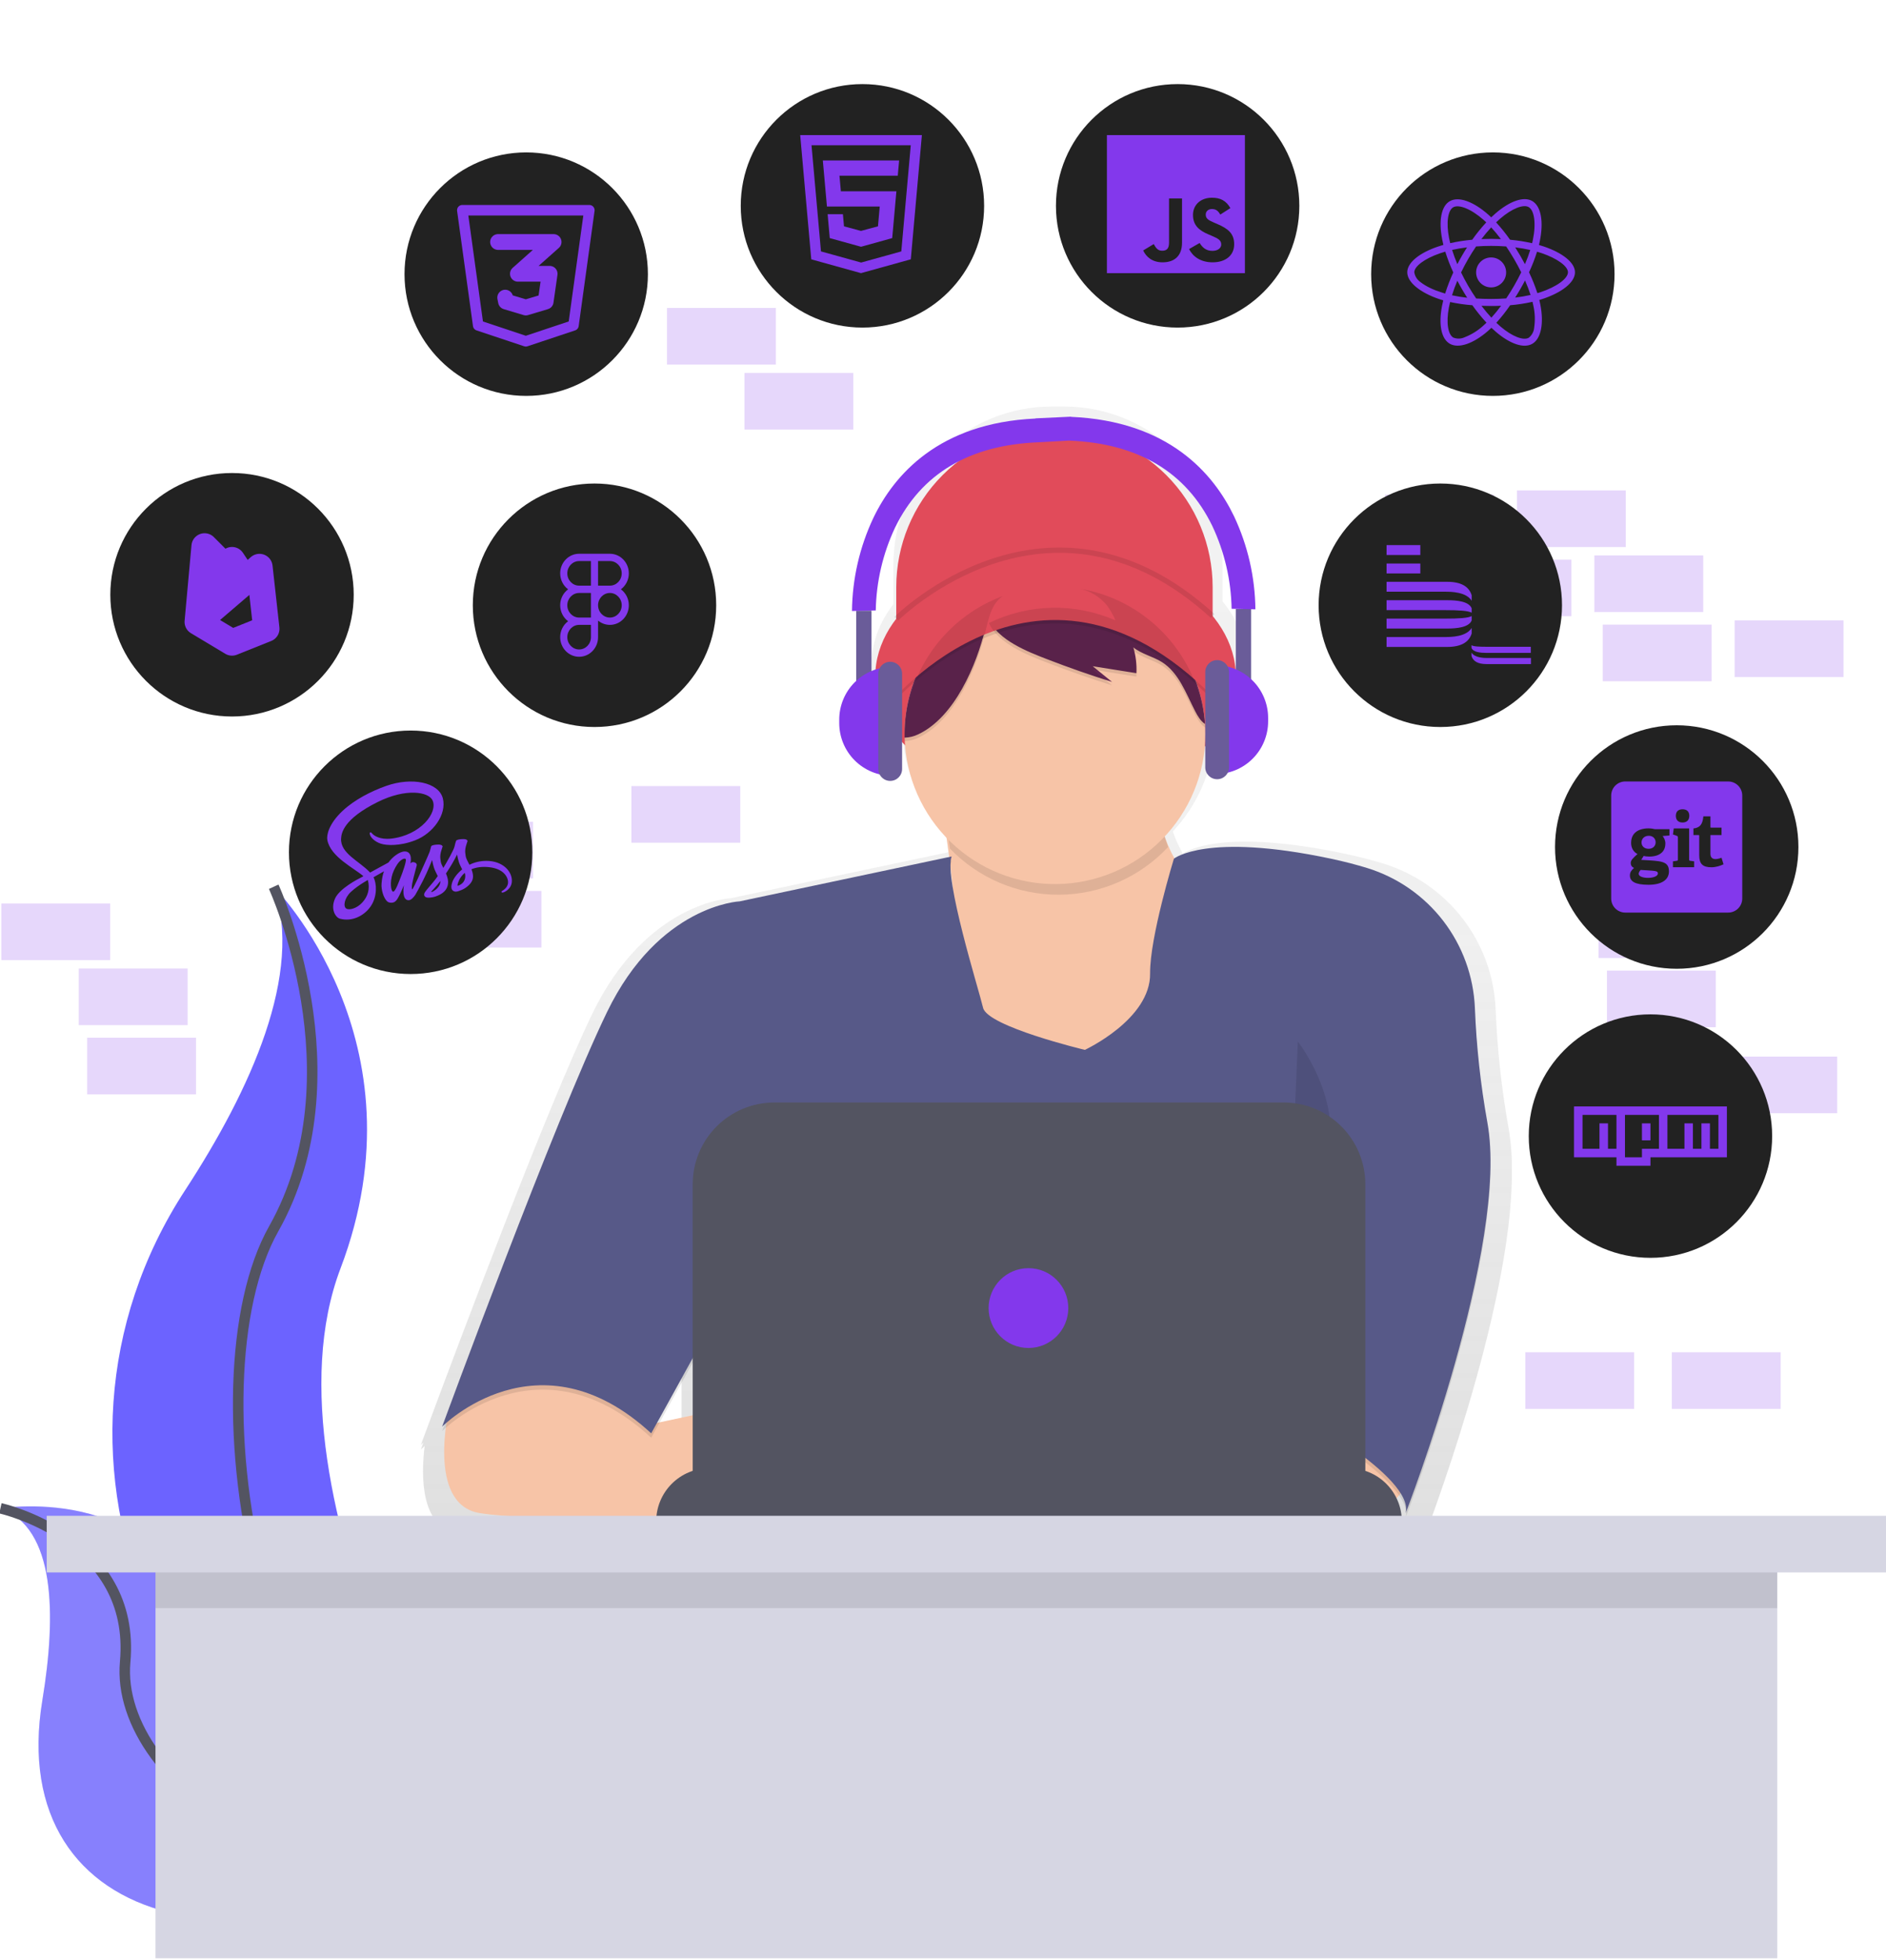 <svg width="359" height="373" viewBox="0 0 359 373" fill="none" xmlns="http://www.w3.org/2000/svg">
<g id="skillsImage">
<g id="picture" clip-path="url(#clip0)">
<g id="plant">
<path id="Vector" d="M52.1 168.719C52.1 168.719 81.304 197.961 64.82 241.334C48.335 284.708 93.075 356.896 93.075 356.896C93.075 356.896 92.597 356.824 91.708 356.668C31.73 346.067 1.928 277.382 35.297 226.372C47.681 207.385 57.858 185.133 52.1 168.719Z" fill="#6C63FF"/>
<path id="Vector_2" d="M52.1 168.719C52.1 168.719 68.585 204.564 52.1 233.801C35.615 263.039 49.275 345.118 93.079 356.896" stroke="#535461" stroke-width="2" stroke-miterlimit="10"/>
<path id="Vector_3" d="M0.084 286.986C0.084 286.986 33.408 281.671 36.444 311.575C39.481 341.479 100.527 345.625 100.527 345.625C100.527 345.625 100.128 345.896 99.383 346.387C48.98 379.502 0.801 367.489 8.065 323.501C10.763 307.147 10.54 290.72 0.084 286.986Z" fill="#6C63FF"/>
<path id="Vector_4" opacity="0.2" d="M0.084 286.986C0.084 286.986 33.408 281.671 36.444 311.575C39.481 341.479 100.527 345.625 100.527 345.625C100.527 345.625 100.128 345.896 99.383 346.387C48.98 379.502 0.801 367.489 8.065 323.501C10.763 307.147 10.54 290.72 0.084 286.986Z" fill="#F5F5F5"/>
<path id="Vector_5" d="M0.084 286.986C0.084 286.986 25.949 292.671 23.825 316.219C21.701 339.767 62.237 368.011 100.527 345.625" stroke="#535461" stroke-width="2" stroke-miterlimit="10"/>
</g>
<g id="bricks">
<path id="Vector_6" opacity="0.2" d="M325.007 171.512H304.286V182.285H325.007V171.512Z" fill="#8338EC"/>
<path id="Vector_7" opacity="0.2" d="M326.6 184.679H305.88V195.451H326.6V184.679Z" fill="#8338EC"/>
<path id="Vector_8" opacity="0.2" d="M309.466 93.311H288.745V104.084H309.466V93.311Z" fill="#8338EC"/>
<path id="Vector_9" opacity="0.2" d="M324.21 105.68H303.489V116.452H324.21V105.68Z" fill="#8338EC"/>
<path id="Vector_10" opacity="0.2" d="M284.362 94.109H263.641V104.882H284.362V94.109Z" fill="#8338EC"/>
<path id="Vector_11" opacity="0.2" d="M350.907 118.048H330.187V128.821H350.907V118.048Z" fill="#8338EC"/>
<path id="Vector_12" opacity="0.2" d="M325.803 118.846H305.083V129.619H325.803V118.846Z" fill="#8338EC"/>
<path id="Vector_13" opacity="0.2" d="M299.106 106.478H278.385V117.25H299.106V106.478Z" fill="#8338EC"/>
<path id="Vector_14" opacity="0.2" d="M349.712 201.037H328.991V211.809H349.712V201.037Z" fill="#8338EC"/>
<path id="Vector_15" opacity="0.2" d="M324.608 201.835H303.887V212.608H324.608V201.835Z" fill="#8338EC"/>
<path id="Vector_16" opacity="0.2" d="M20.972 171.911H0.251V182.684H20.972V171.911Z" fill="#8338EC"/>
<path id="Vector_17" opacity="0.2" d="M35.715 184.28H14.995V195.052H35.715V184.28Z" fill="#8338EC"/>
<path id="Vector_18" opacity="0.2" d="M147.686 58.6H126.965V69.372H147.686V58.6Z" fill="#8338EC"/>
<path id="Vector_19" opacity="0.2" d="M311.06 257.294H290.339V268.066H311.06V257.294Z" fill="#8338EC"/>
<path id="Vector_20" opacity="0.2" d="M37.309 197.446H16.588V208.219H37.309V197.446Z" fill="#8338EC"/>
<path id="Vector_21" opacity="0.2" d="M162.43 70.968H141.709V81.741H162.43V70.968Z" fill="#8338EC"/>
<path id="Vector_22" opacity="0.2" d="M86.72 143.982H65.999V154.755H86.72V143.982Z" fill="#8338EC"/>
<path id="Vector_23" opacity="0.2" d="M101.463 156.351H80.742V167.123H101.463V156.351Z" fill="#8338EC"/>
<path id="Vector_24" opacity="0.2" d="M140.912 149.568H120.191V160.341H140.912V149.568Z" fill="#8338EC"/>
<path id="Vector_25" opacity="0.2" d="M103.057 169.517H82.336V180.29H103.057V169.517Z" fill="#8338EC"/>
<path id="Vector_26" opacity="0.2" d="M338.953 257.294H318.232V268.066H338.953V257.294Z" fill="#8338EC"/>
</g>
<g id="character">
<path id="Vector_27" d="M287.159 214.646C285.818 207.17 284.995 199.61 284.697 192.02C284.432 185.769 282.242 179.753 278.429 174.798C274.615 169.842 269.363 166.188 263.394 164.338C261.219 163.668 258.824 163.042 256.178 162.479C232.987 157.548 225.942 161.853 225.141 162.419C224.463 161.185 223.873 159.903 223.376 158.585C223.336 158.449 223.3 158.314 223.26 158.186C227.85 153.285 230.647 146.972 231.194 140.276C235.063 136.35 237.322 131.61 237.322 126.507C237.322 122.118 235.649 118 232.72 114.438V107.503C232.72 99.507 229.547 91.838 223.9 86.183C218.253 80.529 210.594 77.352 202.607 77.352H200.165C196.21 77.352 192.295 78.132 188.641 79.647C184.988 81.162 181.668 83.383 178.872 86.183C176.076 88.983 173.858 92.307 172.344 95.965C170.831 99.623 170.052 103.544 170.052 107.503V114.976C167.394 118.411 165.888 122.333 165.888 126.499C165.888 131.494 168.056 136.138 171.778 140.016C172.286 146.958 175.211 153.501 180.042 158.505C180.205 159.638 180.373 160.855 180.536 162.14L139.055 170.914C139.055 170.914 123.06 171.572 112.756 192.858C104.041 210.888 86.7 257.21 81.563 270.999C80.635 273.496 80.109 274.929 80.109 274.929C80.109 274.929 80.28 274.757 80.603 274.462L80.109 275.806C80.109 275.806 80.36 275.551 80.838 275.132C80.113 280.901 80.009 290.808 87.556 292.041C93.884 293.074 110.19 293.501 122.506 293.673H123.359C131.524 293.781 137.736 293.781 137.736 293.781V293.673H270.204V292.312C270.206 291.078 269.958 289.857 269.475 288.722L269.658 288.498C270.367 289.435 270.839 290.531 271.033 291.69C271.018 291.803 270.997 291.915 270.969 292.025L271.049 291.822C271.08 292.184 271.053 292.549 270.969 292.903C270.969 292.903 287.964 249.059 287.781 222.877C287.83 220.12 287.622 217.365 287.159 214.646ZM181.225 168.065C181.006 166.814 180.865 165.551 180.803 164.283C180.803 164.283 180.803 164.259 180.803 164.247C180.95 165.48 181.094 166.756 181.225 168.065ZM129.735 262.241V272.69L123.2 274.091L129.735 262.241Z" fill="url(#paint0_linear)"/>
<path id="Vector_28" d="M200.715 81.569C208.701 81.569 216.36 84.746 222.007 90.4C227.655 96.055 230.827 103.724 230.827 111.721V124.584H170.602V111.721C170.602 103.724 173.775 96.055 179.422 90.4C185.069 84.746 192.728 81.569 200.715 81.569Z" fill="#E14B5A"/>
<path id="Vector_29" d="M200.926 152.417C219.883 152.417 235.25 141.844 235.25 128.801C235.25 115.758 219.883 105.185 200.926 105.185C181.969 105.185 166.601 115.758 166.601 128.801C166.601 141.844 181.969 152.417 200.926 152.417Z" fill="#E14B5A"/>
<path id="Vector_30" d="M178.922 151.679C178.922 151.679 186.095 189.211 178.922 199.333C171.75 209.455 200.838 213.461 200.838 213.461L230.947 202.497L235.158 175.506C235.158 175.506 216.829 165.172 220.626 144.297L178.922 151.679Z" fill="#F7C4A7"/>
<path id="Vector_31" d="M267.79 278.196C267.79 278.196 269.686 286.419 259.366 287.896C253.272 288.793 247.075 288.719 241.004 287.676L238.729 267.021H262.737L267.79 278.196Z" fill="#F7C4A7"/>
<path id="Vector_32" d="M85.552 267.671C85.552 267.671 80.993 286.22 91.314 287.896C101.634 289.571 139.529 289.583 139.529 289.583V267.639L122.371 271.31L106.265 255.845L85.552 267.671Z" fill="#F7C4A7"/>
<path id="Vector_33" opacity="0.1" d="M181.138 163.804L140.808 172.342C140.808 172.342 125.435 172.976 115.537 193.428C105.639 213.88 84.157 272.291 84.157 272.291C84.157 272.291 102.487 253.735 123.961 273.556L138.282 247.622L135.122 288.742H246.089V269.339C246.089 269.339 269.252 281.779 267.57 288.738C267.57 288.738 287.394 237.596 283.111 214.355C281.821 207.17 281.03 199.905 280.744 192.61C280.491 186.603 278.387 180.821 274.721 176.058C271.056 171.296 266.008 167.786 260.27 166.01C258.182 165.368 255.887 164.765 253.337 164.227C229.54 159.168 223.451 164.227 223.451 164.227C223.451 164.227 218.841 179.245 218.925 186.051C219.028 194.801 206.5 200.602 206.5 200.602C206.5 200.602 187.967 196.173 187.127 192.59C186.286 189.008 179.655 168.021 181.138 163.804Z" fill="black"/>
<path id="Vector_34" d="M181.138 162.962L140.808 171.5C140.808 171.5 125.435 172.135 115.537 192.586C105.639 213.038 84.154 271.457 84.154 271.457C84.154 271.457 102.483 252.901 123.957 272.722L138.278 246.788L135.118 287.896H246.089V268.497C246.089 268.497 269.252 280.937 267.571 287.896C267.571 287.896 287.395 236.754 283.111 213.513C281.822 206.328 281.031 199.063 280.744 191.769C280.491 185.761 278.387 179.979 274.722 175.216C271.056 170.454 266.008 166.944 260.271 165.168C258.183 164.526 255.887 163.923 253.337 163.385C229.54 158.326 223.452 163.385 223.452 163.385C223.452 163.385 218.841 178.403 218.925 185.209C219.029 193.959 206.501 199.76 206.501 199.76C206.501 199.76 187.968 195.331 187.127 191.749C186.286 188.166 179.656 167.179 181.138 162.962Z" fill="#575988"/>
<path id="Vector_35" opacity="0.1" d="M222.348 161.171C220.654 156.368 220.274 151.2 221.248 146.201L179.544 153.578C179.544 153.578 180.146 156.734 180.827 161.462C183.522 164.261 186.757 166.483 190.336 167.992C193.915 169.5 197.763 170.264 201.646 170.237C205.529 170.21 209.366 169.392 212.924 167.833C216.481 166.275 219.685 164.008 222.34 161.171H222.348Z" fill="black"/>
<path id="Vector_36" d="M229.46 139.661C229.428 147.186 226.443 154.396 221.15 159.737C215.857 165.078 208.679 168.122 201.165 168.213C193.651 168.304 186.402 165.435 180.981 160.224C175.561 155.013 172.403 147.877 172.188 140.356C172.188 140.124 172.188 139.893 172.188 139.661C172.187 134.292 173.691 129.03 176.529 124.474C179.367 119.918 183.426 116.251 188.242 113.891C189.101 113.471 189.982 113.093 190.888 112.758C195.6 111.024 200.682 110.551 205.632 111.385C211.976 112.467 217.771 115.658 222.08 120.443C226.39 125.228 228.964 131.328 229.385 137.758C229.435 138.389 229.46 139.023 229.46 139.661Z" fill="#F7C4A7"/>
<path id="Vector_37" d="M190.845 112.782L190.884 112.758C189.979 113.093 189.097 113.471 188.239 113.891C183.422 116.251 179.363 119.918 176.525 124.474C173.687 129.03 172.183 134.292 172.184 139.661C172.184 139.893 172.184 140.124 172.184 140.356C173.075 140.331 173.95 140.121 174.754 139.737C181.735 136.473 185.911 126.491 187.569 119.529C188.167 117.051 188.729 114.23 190.845 112.782Z" fill="#632652"/>
<path id="Vector_38" d="M212.765 113.588C210.498 112.545 208.104 111.806 205.644 111.389C207.661 111.854 209.463 112.987 210.756 114.605C211.39 115.469 211.916 116.406 212.322 117.398C208.511 115.729 204.383 114.91 200.224 114.996C196.065 115.082 191.974 116.072 188.235 117.897C190.032 121.843 195.606 123.993 199.328 125.434C203.403 127.008 207.521 128.449 211.681 129.755L207.999 126.762L216.315 128.087C216.404 126.43 216.208 124.769 215.733 123.179C217.327 124.464 219.439 124.895 221.168 125.972C224.408 128.019 225.759 131.957 227.524 135.368C227.99 136.27 228.54 137.192 229.381 137.762C229.041 132.608 227.318 127.642 224.393 123.387C221.469 119.132 217.451 115.746 212.765 113.588Z" fill="#632652"/>
<path id="Vector_39" opacity="0.1" d="M168.917 134.933C168.917 134.933 198.403 98.227 232.517 134.933L229.568 126.71C229.568 126.71 213.561 103.306 202.193 108.357C190.825 113.408 179.659 117.003 179.659 117.003L168.917 134.933Z" fill="black"/>
<path id="Vector_40" d="M168.917 134.283C168.917 134.283 198.403 97.577 232.517 134.283L229.568 126.06C229.568 126.06 213.561 102.656 202.193 107.707C190.825 112.758 179.659 116.353 179.659 116.353L168.917 134.283Z" fill="#E14B5A"/>
<path id="Vector_41" opacity="0.1" d="M144.697 213.358C144.697 213.358 138.382 230.227 147.224 245.408C156.066 260.589 139.434 266.917 139.434 266.917" fill="black"/>
<path id="Vector_42" opacity="0.1" d="M247.045 198.176C247.045 198.176 257.995 212.093 250.834 224.533C243.674 236.973 244.096 266.917 244.096 266.917" fill="black"/>
<path id="Vector_43" opacity="0.1" d="M170.602 117.729C170.602 117.729 199.579 88.731 230.831 117.199" stroke="black" stroke-miterlimit="10"/>
<path id="Vector_44" d="M238.151 115.882H235.242V132.396H238.151V115.882Z" fill="#6A5C99"/>
<path id="Vector_45" d="M231.361 126.567C234.02 126.567 236.57 127.624 238.45 129.507C240.331 131.389 241.387 133.943 241.387 136.605V137.251C241.387 139.914 240.331 142.467 238.45 144.35C236.57 146.232 234.02 147.29 231.361 147.29V126.567Z" fill="#8338EC"/>
<path id="Vector_46" d="M233.947 127.863C233.947 126.612 232.934 125.597 231.684 125.597C230.434 125.597 229.421 126.612 229.421 127.863V145.997C229.421 147.249 230.434 148.263 231.684 148.263C232.934 148.263 233.947 147.249 233.947 145.997V127.863Z" fill="#6A5C99"/>
<path id="Vector_47" d="M162.983 132.719H165.892V116.205H162.983V132.719Z" fill="#6A5C99"/>
<path id="Vector_48" d="M169.773 147.613C167.114 147.613 164.564 146.555 162.684 144.673C160.804 142.79 159.748 140.237 159.748 137.575V136.928C159.748 135.61 160.007 134.305 160.511 133.087C161.015 131.869 161.753 130.762 162.684 129.83C163.615 128.898 164.72 128.159 165.937 127.654C167.153 127.15 168.457 126.89 169.773 126.89V147.613Z" fill="#8338EC"/>
<path id="Vector_49" d="M167.187 146.316C167.187 147.568 168.201 148.583 169.451 148.583C170.701 148.583 171.714 147.568 171.714 146.316V128.183C171.714 126.931 170.701 125.916 169.451 125.916C168.201 125.916 167.187 126.931 167.187 128.183V146.316Z" fill="#6A5C99"/>
<path id="Vector_50" d="M234.9 98.231C230.959 90.028 222.376 80.109 203.875 79.315V79.291H203.652L197.097 79.602V79.634C178.719 80.48 170.176 90.363 166.247 98.538C163.63 104.08 162.241 110.123 162.175 116.253L164.438 116.197L166.701 116.145C166.799 110.688 168.052 105.313 170.379 100.377C175.368 90.116 184.549 84.662 197.663 84.155L203.46 83.832C216.582 84.334 225.767 89.796 230.752 100.054C233.082 104.992 234.339 110.369 234.438 115.83L236.701 115.882L238.964 115.938C238.899 109.811 237.513 103.771 234.9 98.231Z" fill="#8338EC"/>
<path id="Vector_51" opacity="0.1" d="M190.845 113.432L190.884 113.408C189.979 113.743 189.097 114.121 188.239 114.541C183.422 116.902 179.363 120.568 176.525 125.124C173.687 129.68 172.183 134.942 172.184 140.312C172.184 140.543 172.184 140.774 172.184 141.006C173.075 140.982 173.95 140.771 174.754 140.387C181.735 137.124 185.911 127.141 187.569 120.179C188.167 117.685 188.729 114.876 190.845 113.432Z" fill="black"/>
<path id="Vector_52" opacity="0.1" d="M212.765 114.234C210.498 113.191 208.104 112.452 205.644 112.036C207.661 112.5 209.463 113.634 210.756 115.251C211.39 116.115 211.916 117.053 212.322 118.044C208.511 116.376 204.383 115.556 200.224 115.642C196.065 115.728 191.974 116.718 188.235 118.543C190.032 122.489 195.606 124.64 199.328 126.08C203.403 127.655 207.521 129.095 211.681 130.401L207.999 127.408L216.315 128.733C216.405 127.076 216.208 125.416 215.733 123.826C217.327 125.11 219.439 125.541 221.168 126.618C224.408 128.665 225.759 132.603 227.524 136.015C227.99 136.916 228.54 137.838 229.381 138.408C229.041 133.254 227.318 128.288 224.393 124.033C221.469 119.778 217.451 116.393 212.765 114.234Z" fill="black"/>
</g>
<g id="pc">
<path id="Vector_53" d="M135.011 279.357H256.732C259.413 279.357 261.984 280.424 263.88 282.322C265.776 284.22 266.841 286.795 266.841 289.48H124.905C124.905 286.796 125.97 284.222 127.865 282.324C129.76 280.425 132.33 279.358 135.011 279.357Z" fill="#535461"/>
<path id="Vector_54" d="M147.395 209.771H244.351C246.392 209.771 248.413 210.173 250.299 210.955C252.184 211.737 253.897 212.883 255.34 214.328C256.783 215.773 257.928 217.489 258.709 219.376C259.49 221.264 259.892 223.288 259.892 225.331V281.676H131.855V225.331C131.855 221.204 133.492 217.246 136.406 214.328C139.321 211.41 143.274 209.771 147.395 209.771Z" fill="#535461"/>
<path id="dot" d="M195.766 256.48C199.954 256.48 203.349 253.08 203.349 248.887C203.349 244.694 199.954 241.294 195.766 241.294C191.578 241.294 188.183 244.694 188.183 248.887C188.183 253.08 191.578 256.48 195.766 256.48Z" fill="#8338EC"/>
</g>
</g>
<g id="icons">
<g id="sass">
<g id="Ellipse 10" filter="url(#filter0_dd)">
<circle cx="78.164" cy="162.164" r="23.164" fill="#222222"/>
</g>
<path id="Vector_55" d="M78.857 168.561C78.824 168.62 78.84 168.594 78.857 168.561V168.561ZM92.542 163.8C91.437 163.8 90.347 164.051 89.356 164.538C89.032 163.887 88.697 163.318 88.642 162.891C88.576 162.393 88.504 162.098 88.581 161.507C88.658 160.915 89.004 160.078 88.999 160.018C88.993 159.958 88.922 159.657 88.213 159.651C87.505 159.646 86.895 159.788 86.823 159.974C86.698 160.314 86.601 160.664 86.532 161.019C86.406 161.66 85.116 163.947 84.385 165.14C84.144 164.675 83.94 164.265 83.897 163.936C83.831 163.438 83.759 163.143 83.836 162.552C83.913 161.961 84.259 161.123 84.254 161.063C84.248 161.003 84.177 160.702 83.469 160.697C82.761 160.691 82.151 160.833 82.079 161.019C82.008 161.206 81.931 161.643 81.788 162.065C81.645 162.486 79.926 166.295 79.476 167.286C79.246 167.789 79.048 168.194 78.905 168.468C78.883 168.511 78.867 168.539 78.856 168.561C78.872 168.533 78.883 168.506 78.883 168.517C78.762 168.752 78.691 168.884 78.691 168.884V168.889C78.597 169.064 78.493 169.223 78.444 169.223C78.411 169.223 78.339 168.763 78.46 168.134C78.718 166.809 79.328 164.752 79.323 164.681C79.317 164.642 79.438 164.287 78.921 164.095C78.422 163.914 78.24 164.215 78.196 164.215C78.152 164.215 78.12 164.325 78.12 164.325C78.12 164.325 78.674 162.005 77.054 162.005C76.043 162.005 74.637 163.11 73.945 164.111C73.511 164.347 72.572 164.856 71.583 165.398L70.446 166.021C70.419 165.994 70.397 165.967 70.369 165.939C68.403 163.849 64.772 162.371 64.926 159.564C64.981 158.54 65.338 155.853 71.907 152.592C77.291 149.921 81.595 150.654 82.336 152.285C83.402 154.611 80.034 158.94 74.444 159.564C72.313 159.799 71.193 158.978 70.913 158.672C70.622 158.349 70.578 158.332 70.468 158.393C70.287 158.491 70.402 158.776 70.468 158.945C70.633 159.378 71.32 160.144 72.49 160.527C73.517 160.861 76.016 161.047 79.036 159.881C82.43 158.579 85.072 154.95 84.296 151.913C83.507 148.827 78.37 147.814 73.513 149.533C70.618 150.556 67.487 152.165 65.236 154.261C62.561 156.756 62.133 158.929 62.309 159.837C62.935 163.061 67.395 165.162 69.179 166.716L68.932 166.853C68.037 167.297 64.637 169.07 63.786 170.941C62.824 173.065 63.945 174.586 64.68 174.794C66.976 175.429 69.326 174.285 70.59 172.408C71.854 170.531 71.7 168.079 71.117 166.963C71.112 166.946 71.101 166.935 71.095 166.919C71.755 166.53 72.419 166.15 73.09 165.781C72.87 166.372 72.71 167.083 72.628 168.112C72.529 169.316 73.029 170.876 73.677 171.488C73.963 171.757 74.308 171.762 74.523 171.762C75.281 171.762 75.622 171.138 76.001 170.394C76.468 169.486 76.88 168.429 76.88 168.429C76.88 168.429 76.364 171.286 77.776 171.286C78.292 171.286 78.808 170.624 79.039 170.285V170.29C79.039 170.29 79.05 170.268 79.078 170.224C79.132 170.142 79.16 170.093 79.16 170.093V170.077C79.369 169.721 79.825 168.905 80.511 167.559C81.401 165.819 82.252 163.646 82.252 163.646C82.334 164.124 82.448 164.595 82.592 165.058C82.746 165.578 83.07 166.147 83.328 166.7C83.12 166.985 82.993 167.149 82.993 167.149C82.993 167.153 82.996 167.156 82.999 167.16C82.834 167.379 82.647 167.614 82.455 167.844C81.753 168.676 80.917 169.628 80.807 169.901C80.675 170.224 80.708 170.465 80.961 170.651C81.147 170.793 81.477 170.815 81.823 170.788C82.455 170.744 82.9 170.591 83.114 170.492C83.509 170.351 83.883 170.156 84.224 169.912C84.911 169.409 85.328 168.687 85.29 167.734C85.268 167.209 85.097 166.684 84.889 166.191C84.949 166.103 85.015 166.01 85.075 165.917C85.79 164.855 86.434 163.747 87.004 162.6C87.086 163.077 87.199 163.549 87.344 164.012C87.476 164.455 87.734 164.942 87.971 165.418C86.949 166.245 86.317 167.202 86.098 167.832C85.692 168.997 86.01 169.523 86.609 169.643C86.878 169.698 87.263 169.572 87.549 169.452C87.973 169.31 88.373 169.106 88.734 168.844C89.421 168.341 90.085 167.635 90.04 166.677C90.024 166.245 89.903 165.812 89.744 165.396C90.606 165.035 91.727 164.838 93.155 165.002C96.214 165.358 96.813 167.263 96.698 168.056C96.582 168.85 95.939 169.293 95.725 169.424C95.511 169.556 95.445 169.605 95.462 169.703C95.489 169.846 95.588 169.84 95.769 169.807C96.022 169.764 97.373 169.162 97.434 167.689C97.522 165.829 95.725 163.782 92.544 163.798L92.542 163.8ZM68.965 171.718C67.954 172.818 66.538 173.234 65.928 172.884C65.275 172.505 65.533 170.887 66.779 169.714C67.537 169.003 68.515 168.346 69.163 167.941C69.311 167.854 69.525 167.722 69.789 167.564C69.811 167.55 69.832 167.537 69.855 167.525C69.904 167.492 69.959 167.465 70.014 167.432C70.469 169.096 70.031 170.563 68.965 171.717V171.718ZM76.346 166.716C75.995 167.576 75.254 169.765 74.802 169.65C74.418 169.551 74.182 167.882 74.726 166.24C75 165.414 75.583 164.429 75.929 164.046C76.484 163.427 77.093 163.23 77.236 163.477C77.428 163.8 76.566 166.18 76.346 166.716ZM82.444 169.617C82.296 169.693 82.158 169.743 82.092 169.704C82.043 169.677 82.153 169.573 82.153 169.573C82.153 169.573 82.916 168.758 83.219 168.386C83.394 168.167 83.598 167.909 83.817 167.625C83.817 167.652 83.823 167.68 83.823 167.712C83.816 168.692 82.871 169.354 82.443 169.617H82.444ZM87.146 168.55C87.037 168.473 87.053 168.216 87.421 167.417C87.564 167.105 87.894 166.58 88.465 166.076C88.53 166.267 88.565 166.466 88.569 166.667C88.564 167.898 87.679 168.358 87.146 168.55Z" fill="#8338EC"/>
</g>
<g id="firebase">
<g id="Ellipse 7" filter="url(#filter1_dd)">
<circle cx="44.164" cy="113.164" r="23.164" fill="#222222"/>
</g>
<g id="Group">
<path id="Vector_56" d="M37.631 118.331L38.938 103.958L42.858 107.878M37.631 118.331L49.391 107.878L50.698 119.638L44.164 122.251L37.631 118.331ZM37.631 118.331L44.164 106.571L46.778 110.491L37.631 118.331Z" stroke="#8338EC" stroke-width="5" stroke-linejoin="round"/>
</g>
</g>
<g id="npm">
<g id="Ellipse 9" filter="url(#filter2_dd)">
<circle cx="314.164" cy="216.164" r="23.164" fill="#222222"/>
</g>
<path id="Vector_57" d="M299.612 210.522V220.2H307.693V221.807H314.164V220.2H328.716V210.522H299.612ZM307.693 218.578H306.082V213.74H304.462V218.578H301.232V212.133H307.693V218.578ZM312.544 218.578V220.2H309.314V212.133H315.785V218.583H312.544V218.578ZM327.1 218.578H325.485V213.74H323.865V218.578H322.246V213.74H320.635V218.578H317.394V212.133H327.1V218.578ZM312.544 213.744H314.164V216.972H312.544V213.744Z" fill="#8338EC"/>
</g>
<g id="bem">
<g id="Ellipse 10_2" filter="url(#filter3_dd)">
<circle cx="274.164" cy="115.164" r="23.164" fill="#222222"/>
</g>
<path id="Vector_58" d="M263.933 107.223H270.358V109.109H263.933V107.223ZM263.933 103.721H270.358V105.607H263.933V103.721ZM275.461 110.699H263.933V112.585H275.029C276.244 112.585 279.078 112.612 280.131 114.31V113.259C279.618 111.588 278.107 110.699 275.461 110.699ZM275.488 114.202H263.933V116.088H275.029C277.729 116.088 279.429 116.196 280.131 116.573V115.738C279.591 114.417 277.324 114.202 275.488 114.202ZM275.461 123.093H263.933V121.207H275.029C276.244 121.207 279.078 121.18 280.131 119.483V120.534C279.618 122.204 278.107 123.093 275.461 123.093ZM275.488 119.591H263.933V117.705H275.029C277.729 117.705 279.429 117.597 280.131 117.22V118.055C279.591 119.375 277.324 119.591 275.488 119.591ZM282.939 126.354H291.416V125.195H283.182C282.453 125.195 280.725 125.168 280.104 124.171V124.818C280.401 125.815 281.319 126.354 282.939 126.354ZM282.912 124.225H291.389V123.066H283.182C281.535 123.066 280.509 123.013 280.104 122.77V123.282C280.428 124.09 281.805 124.225 282.912 124.225Z" fill="#8338EC"/>
</g>
<g id="git">
<g id="Ellipse 8" filter="url(#filter4_dd)">
<circle cx="319.164" cy="161.164" r="23.164" fill="#222222"/>
</g>
<path id="Vector_59" d="M312.292 165.521C314.997 165.705 315.575 165.638 315.575 166.186C315.575 167.299 311.925 167.303 311.925 166.27C311.925 165.987 312.108 165.747 312.292 165.521ZM313.848 159.026C312.05 159.026 311.969 161.502 313.807 161.502C315.617 161.502 315.572 159.026 313.848 159.026ZM331.637 151.364V170.964C331.637 171.673 331.355 172.353 330.854 172.854C330.353 173.355 329.673 173.637 328.964 173.637H309.364C308.655 173.637 307.975 173.355 307.474 172.854C306.973 172.353 306.691 171.673 306.691 170.964V151.364C306.691 150.655 306.973 149.975 307.474 149.474C307.975 148.973 308.655 148.691 309.364 148.691H328.964C329.673 148.691 330.353 148.973 330.854 149.474C331.355 149.975 331.637 150.655 331.637 151.364ZM318.997 155.223C318.997 156.03 319.463 156.497 320.27 156.497C321.091 156.497 321.558 156.03 321.558 155.223C321.558 154.416 321.092 153.981 320.271 153.981C319.465 153.981 318.997 154.418 318.997 155.223ZM317.782 157.767H315.023C313.631 157.403 310.481 157.497 310.481 160.371C310.481 161.417 311.005 162.152 311.698 162.493C310.824 163.293 310.411 163.67 310.411 164.204C310.411 164.587 310.566 164.94 311.033 165.138C310.537 165.605 310.254 165.944 310.254 166.581C310.255 167.698 311.231 168.347 313.792 168.347C316.254 168.347 317.682 167.428 317.682 165.801C317.682 163.759 316.11 163.834 312.405 163.608L312.872 162.86C313.818 163.124 317.003 163.207 317.003 160.498C317.003 159.847 316.734 159.394 316.479 159.068L317.781 158.969L317.782 157.767ZM322.478 163.884L321.754 163.784C321.542 163.756 321.528 163.729 321.528 163.501V157.629H318.599L318.443 158.775C319.32 159.084 319.39 159.045 319.39 159.341V163.503C319.39 163.816 319.373 163.758 318.443 163.885V165.002H322.476L322.478 163.884ZM328.073 164.449L327.691 163.204C325.411 164.06 325.583 162.513 325.583 162.272V158.891H327.691V157.476H325.696C325.536 157.476 325.585 157.617 325.585 155.325H324.238C324.083 156.868 323.588 157.49 322.345 157.632V158.891C323.485 158.891 323.449 158.844 323.449 159.033V162.739C323.449 164.339 324.085 165.017 325.769 165.017C326.574 165.017 327.465 164.748 328.073 164.449Z" fill="#8338EC"/>
</g>
<g id="js">
<g id="Ellipse 10_3" filter="url(#filter5_dd)">
<circle cx="224.164" cy="39.164" r="23.164" fill="#222222"/>
</g>
<path id="Vector_60" d="M210.7 25.7V51.971H236.97V25.7H210.7ZM224.997 46.188C224.997 48.745 223.496 49.912 221.309 49.912C219.333 49.912 218.189 48.892 217.603 47.655L219.614 46.441C220.002 47.126 220.353 47.707 221.203 47.707C222.012 47.707 222.528 47.39 222.528 46.153V37.762H224.997V46.188ZM230.836 49.912C228.543 49.912 227.06 48.822 226.338 47.39L228.35 46.229C228.878 47.092 229.57 47.731 230.784 47.731C231.804 47.731 232.461 47.22 232.461 46.511C232.461 45.666 231.792 45.367 230.661 44.869L230.045 44.605C228.263 43.849 227.084 42.893 227.084 40.882C227.084 39.029 228.497 37.621 230.696 37.621C232.268 37.621 233.394 38.166 234.204 39.597L232.28 40.829C231.858 40.073 231.4 39.773 230.691 39.773C229.97 39.773 229.512 40.231 229.512 40.829C229.512 41.568 229.97 41.867 231.031 42.33L231.647 42.594C233.747 43.491 234.925 44.412 234.925 46.475C234.925 48.692 233.177 49.911 230.837 49.911L230.836 49.912Z" fill="#8338EC"/>
</g>
<g id="figma">
<g id="Ellipse 10_4" filter="url(#filter6_dd)">
<circle cx="113.164" cy="115.164" r="23.164" fill="#222222"/>
</g>
<g id="Group_2">
<g id="Group_3">
<path id="Vector_61" fill-rule="evenodd" clip-rule="evenodd" d="M110.237 105.364C108.238 105.364 106.631 107.041 106.631 109.094C106.631 110.343 107.225 111.452 108.139 112.129C107.668 112.482 107.287 112.94 107.025 113.467C106.763 113.994 106.628 114.575 106.631 115.164C106.631 116.414 107.225 117.522 108.139 118.199C107.668 118.552 107.287 119.01 107.025 119.537C106.763 120.064 106.628 120.645 106.631 121.234C106.631 123.287 108.238 124.964 110.237 124.964C112.234 124.964 113.842 123.287 113.842 121.234V118.08C114.474 118.606 115.27 118.895 116.092 118.895C118.09 118.895 119.698 117.218 119.698 115.164C119.698 113.914 119.104 112.806 118.189 112.129C118.66 111.776 119.042 111.318 119.304 110.791C119.566 110.264 119.701 109.683 119.698 109.094C119.698 107.041 118.09 105.364 116.092 105.364H110.237ZM107.986 109.094C107.986 107.795 109 106.755 110.237 106.755H112.486V111.434H110.237C109 111.434 107.986 110.393 107.986 109.094ZM116.092 111.433H113.842V106.754H116.092C117.329 106.754 118.343 107.795 118.343 109.094C118.343 110.393 117.329 111.433 116.092 111.433ZM107.987 115.164C107.987 113.865 109.001 112.824 110.237 112.824H112.487V117.504H110.237C108.999 117.504 107.986 116.463 107.986 115.164H107.987ZM113.842 115.164C113.842 113.865 114.856 112.824 116.093 112.824C117.33 112.824 118.344 113.865 118.344 115.164C118.344 116.463 117.33 117.504 116.093 117.504C114.856 117.504 113.843 116.463 113.843 115.164H113.842ZM107.987 121.234C107.987 119.935 109.001 118.895 110.237 118.895H112.487V121.234C112.487 122.533 111.475 123.573 110.237 123.573C109.001 123.573 107.987 122.533 107.987 121.234Z" fill="#8338EC"/>
</g>
</g>
</g>
<g id="css">
<g id="Ellipse 10_5" filter="url(#filter7_dd)">
<circle cx="100.164" cy="52.164" r="23.164" fill="#222222"/>
</g>
<g id="Group_4">
<path id="Vector_62" d="M112.183 40L109.16 61.916L100.091 64.939L91.023 61.916L88 40H112.183Z" stroke="#8338EC" stroke-width="2" stroke-linecap="round" stroke-linejoin="round"/>
<path id="Vector_63" d="M94.801 46.046H105.381L98.58 52.092H104.626L103.87 57.382L100.091 58.515L96.313 57.382L96.162 56.626" stroke="#8338EC" stroke-width="3" stroke-linecap="round" stroke-linejoin="round"/>
</g>
</g>
<g id="react">
<g id="Ellipse 11" filter="url(#filter8_dd)">
<circle cx="284.164" cy="52.164" r="23.164" fill="#222222"/>
</g>
<path id="Vector_64" d="M293.95 46.929C293.613 46.817 293.277 46.711 292.94 46.611C292.996 46.381 293.046 46.151 293.096 45.92C293.863 42.211 293.358 39.229 291.655 38.246C290.015 37.306 287.34 38.283 284.633 40.636C284.365 40.866 284.103 41.109 283.854 41.352C283.686 41.19 283.511 41.028 283.336 40.872C280.499 38.358 277.655 37.3 275.953 38.289C274.319 39.235 273.833 42.043 274.519 45.553C274.587 45.902 274.662 46.244 274.749 46.593C274.35 46.705 273.957 46.829 273.589 46.96C270.259 48.111 267.871 49.929 267.871 51.809C267.871 53.751 270.415 55.699 273.876 56.882C274.157 56.975 274.437 57.068 274.724 57.149C274.631 57.523 274.55 57.89 274.475 58.27C273.82 61.724 274.331 64.463 275.965 65.403C277.649 66.374 280.48 65.378 283.237 62.969C283.455 62.776 283.673 62.577 283.891 62.365C284.166 62.633 284.453 62.888 284.739 63.137C287.409 65.428 290.046 66.355 291.674 65.415C293.358 64.444 293.907 61.5 293.196 57.915C293.139 57.641 293.077 57.361 293.009 57.075C293.208 57.019 293.401 56.956 293.595 56.894C297.193 55.705 299.8 53.782 299.8 51.809C299.8 49.923 297.343 48.093 293.95 46.929ZM285.513 41.644C287.833 39.627 289.996 38.837 290.982 39.403C292.036 40.007 292.441 42.447 291.78 45.653C291.736 45.864 291.693 46.07 291.637 46.275C290.252 45.964 288.849 45.74 287.44 45.615C286.629 44.458 285.743 43.35 284.783 42.31C285.026 42.08 285.263 41.862 285.513 41.644ZM278.298 55.039C278.616 55.581 278.94 56.122 279.283 56.651C278.31 56.546 277.343 56.39 276.389 56.185C276.664 55.288 277.007 54.361 277.406 53.415C277.693 53.962 277.986 54.504 278.298 55.039ZM276.408 47.551C277.306 47.352 278.26 47.19 279.252 47.066C278.921 47.582 278.597 48.111 278.291 48.647C277.986 49.176 277.686 49.717 277.406 50.265C277.013 49.338 276.682 48.429 276.408 47.551ZM278.117 51.84C278.528 50.981 278.977 50.141 279.451 49.313C279.925 48.485 280.437 47.682 280.973 46.891C281.908 46.823 282.862 46.786 283.835 46.786C284.808 46.786 285.768 46.823 286.698 46.891C287.228 47.676 287.733 48.479 288.213 49.3C288.693 50.122 289.142 50.962 289.566 51.815C289.148 52.674 288.699 53.52 288.219 54.355C287.745 55.182 287.24 55.985 286.71 56.782C285.781 56.851 284.814 56.882 283.835 56.882C282.856 56.882 281.908 56.851 280.992 56.795C280.449 56.004 279.938 55.195 279.457 54.367C278.977 53.539 278.535 52.699 278.117 51.84ZM289.379 55.027C289.697 54.479 289.996 53.925 290.29 53.365C290.689 54.267 291.038 55.182 291.343 56.122C290.377 56.34 289.398 56.508 288.413 56.62C288.749 56.097 289.067 55.562 289.379 55.027ZM290.277 50.265C289.984 49.717 289.685 49.17 289.373 48.634C289.067 48.105 288.749 47.582 288.419 47.066C289.423 47.19 290.383 47.358 291.281 47.564C290.994 48.485 290.658 49.381 290.277 50.265ZM283.848 43.263C284.502 43.972 285.12 44.719 285.694 45.491C284.459 45.435 283.218 45.435 281.983 45.491C282.594 44.688 283.224 43.941 283.848 43.263ZM276.614 39.447C277.662 38.837 279.988 39.708 282.438 41.874C282.594 42.011 282.75 42.161 282.912 42.31C281.946 43.35 281.054 44.458 280.237 45.615C278.828 45.74 277.431 45.958 276.046 46.263C275.965 45.945 275.897 45.622 275.828 45.298C275.242 42.285 275.629 40.013 276.614 39.447ZM275.086 55.855C274.824 55.78 274.568 55.699 274.313 55.612C272.984 55.195 271.475 54.535 270.384 53.67C269.754 53.234 269.33 52.562 269.212 51.809C269.212 50.67 271.182 49.213 274.026 48.224C274.381 48.099 274.743 47.987 275.105 47.881C275.529 49.232 276.04 50.558 276.633 51.84C276.034 53.141 275.516 54.485 275.086 55.855ZM282.357 61.955C281.328 62.895 280.137 63.642 278.84 64.152C278.148 64.482 277.35 64.513 276.639 64.233C275.647 63.66 275.236 61.463 275.797 58.506C275.866 58.158 275.94 57.809 276.028 57.467C277.425 57.766 278.834 57.971 280.262 58.077C281.085 59.241 281.989 60.355 282.956 61.401C282.756 61.594 282.557 61.78 282.357 61.955ZM283.885 60.442C283.249 59.757 282.613 58.998 281.996 58.183C282.594 58.208 283.212 58.22 283.835 58.22C284.478 58.22 285.107 58.208 285.731 58.176C285.157 58.967 284.54 59.72 283.885 60.442ZM292.036 62.309C291.98 63.069 291.605 63.778 291.007 64.258C290.015 64.83 287.901 64.083 285.619 62.129C285.357 61.905 285.095 61.662 284.827 61.413C285.781 60.361 286.66 59.247 287.458 58.077C288.886 57.959 290.308 57.741 291.711 57.423C291.774 57.678 291.83 57.934 291.88 58.183C292.185 59.527 292.235 60.928 292.036 62.309ZM293.171 55.618C292.996 55.674 292.821 55.73 292.641 55.78C292.204 54.423 291.668 53.097 291.05 51.809C291.649 50.539 292.154 49.232 292.578 47.894C292.903 47.987 293.214 48.087 293.514 48.186C296.42 49.182 298.459 50.663 298.459 51.796C298.459 53.016 296.282 54.591 293.171 55.618ZM283.835 54.684C285.413 54.684 286.691 53.408 286.691 51.834C286.691 50.259 285.413 48.983 283.835 48.983C282.258 48.983 280.979 50.259 280.979 51.834C280.979 53.408 282.258 54.684 283.835 54.684Z" fill="#8338EC"/>
</g>
<g id="html">
<g id="Ellipse 10_6" filter="url(#filter9_dd)">
<circle cx="164.164" cy="39.164" r="23.164" fill="#222222"/>
</g>
<path id="Vector_65" d="M152.316 25.7L154.425 49.343L163.885 51.971L173.371 49.34L175.482 25.7H152.318H152.316ZM171.563 47.836L163.938 49.949V49.961L163.918 49.954L163.898 49.961V49.949L156.273 47.836L154.471 27.634H173.366L171.563 47.836ZM167.458 39.301L167.123 43.062L163.885 43.935L160.656 43.065L160.449 40.75H157.538L157.943 45.304L163.897 46.951L169.832 45.304L170.629 36.402H160.06L159.795 33.432H170.891L171.151 30.532H156.625L157.408 39.301H167.458Z" fill="#8338EC"/>
</g>
</g>
<g id="desk">
<path id="Vector_66" d="M338.299 289.611H29.599V372.6H338.299V289.611Z" fill="#D6D6E3"/>
<path id="Vector_67" opacity="0.1" d="M338.299 295.197H29.599V305.97H338.299V295.197Z" fill="black"/>
<path id="Vector_68" d="M359 288.414H8.89V299.187H359V288.414Z" fill="#D6D6E3"/>
</g>
</g>
<defs>
<filter id="filter0_dd" x="39" y="123" width="78.328" height="78.328" filterUnits="userSpaceOnUse" color-interpolation-filters="sRGB">
<feFlood flood-opacity="0" result="BackgroundImageFix"/>
<feColorMatrix in="SourceAlpha" type="matrix" values="0 0 0 0 0 0 0 0 0 0 0 0 0 0 0 0 0 0 127 0"/>
<feOffset dx="-4" dy="-4"/>
<feGaussianBlur stdDeviation="6"/>
<feColorMatrix type="matrix" values="0 0 0 0 0.833 0 0 0 0 0.833 0 0 0 0 0.833 0 0 0 0.25 0"/>
<feBlend mode="normal" in2="BackgroundImageFix" result="effect1_dropShadow"/>
<feColorMatrix in="SourceAlpha" type="matrix" values="0 0 0 0 0 0 0 0 0 0 0 0 0 0 0 0 0 0 127 0"/>
<feOffset dx="4" dy="4"/>
<feGaussianBlur stdDeviation="6"/>
<feColorMatrix type="matrix" values="0 0 0 0 0 0 0 0 0 0 0 0 0 0 0 0 0 0 0.87 0"/>
<feBlend mode="normal" in2="effect1_dropShadow" result="effect2_dropShadow"/>
<feBlend mode="normal" in="SourceGraphic" in2="effect2_dropShadow" result="shape"/>
</filter>
<filter id="filter1_dd" x="5" y="74" width="78.328" height="78.328" filterUnits="userSpaceOnUse" color-interpolation-filters="sRGB">
<feFlood flood-opacity="0" result="BackgroundImageFix"/>
<feColorMatrix in="SourceAlpha" type="matrix" values="0 0 0 0 0 0 0 0 0 0 0 0 0 0 0 0 0 0 127 0"/>
<feOffset dx="-4" dy="-4"/>
<feGaussianBlur stdDeviation="6"/>
<feColorMatrix type="matrix" values="0 0 0 0 0.833 0 0 0 0 0.833 0 0 0 0 0.833 0 0 0 0.25 0"/>
<feBlend mode="normal" in2="BackgroundImageFix" result="effect1_dropShadow"/>
<feColorMatrix in="SourceAlpha" type="matrix" values="0 0 0 0 0 0 0 0 0 0 0 0 0 0 0 0 0 0 127 0"/>
<feOffset dx="4" dy="4"/>
<feGaussianBlur stdDeviation="6"/>
<feColorMatrix type="matrix" values="0 0 0 0 0 0 0 0 0 0 0 0 0 0 0 0 0 0 0.87 0"/>
<feBlend mode="normal" in2="effect1_dropShadow" result="effect2_dropShadow"/>
<feBlend mode="normal" in="SourceGraphic" in2="effect2_dropShadow" result="shape"/>
</filter>
<filter id="filter2_dd" x="275" y="177" width="78.328" height="78.328" filterUnits="userSpaceOnUse" color-interpolation-filters="sRGB">
<feFlood flood-opacity="0" result="BackgroundImageFix"/>
<feColorMatrix in="SourceAlpha" type="matrix" values="0 0 0 0 0 0 0 0 0 0 0 0 0 0 0 0 0 0 127 0"/>
<feOffset dx="-4" dy="-4"/>
<feGaussianBlur stdDeviation="6"/>
<feColorMatrix type="matrix" values="0 0 0 0 0.833 0 0 0 0 0.833 0 0 0 0 0.833 0 0 0 0.25 0"/>
<feBlend mode="normal" in2="BackgroundImageFix" result="effect1_dropShadow"/>
<feColorMatrix in="SourceAlpha" type="matrix" values="0 0 0 0 0 0 0 0 0 0 0 0 0 0 0 0 0 0 127 0"/>
<feOffset dx="4" dy="4"/>
<feGaussianBlur stdDeviation="6"/>
<feColorMatrix type="matrix" values="0 0 0 0 0 0 0 0 0 0 0 0 0 0 0 0 0 0 0.87 0"/>
<feBlend mode="normal" in2="effect1_dropShadow" result="effect2_dropShadow"/>
<feBlend mode="normal" in="SourceGraphic" in2="effect2_dropShadow" result="shape"/>
</filter>
<filter id="filter3_dd" x="235" y="76" width="78.328" height="78.328" filterUnits="userSpaceOnUse" color-interpolation-filters="sRGB">
<feFlood flood-opacity="0" result="BackgroundImageFix"/>
<feColorMatrix in="SourceAlpha" type="matrix" values="0 0 0 0 0 0 0 0 0 0 0 0 0 0 0 0 0 0 127 0"/>
<feOffset dx="-4" dy="-4"/>
<feGaussianBlur stdDeviation="6"/>
<feColorMatrix type="matrix" values="0 0 0 0 0.833 0 0 0 0 0.833 0 0 0 0 0.833 0 0 0 0.25 0"/>
<feBlend mode="normal" in2="BackgroundImageFix" result="effect1_dropShadow"/>
<feColorMatrix in="SourceAlpha" type="matrix" values="0 0 0 0 0 0 0 0 0 0 0 0 0 0 0 0 0 0 127 0"/>
<feOffset dx="4" dy="4"/>
<feGaussianBlur stdDeviation="6"/>
<feColorMatrix type="matrix" values="0 0 0 0 0 0 0 0 0 0 0 0 0 0 0 0 0 0 0.87 0"/>
<feBlend mode="normal" in2="effect1_dropShadow" result="effect2_dropShadow"/>
<feBlend mode="normal" in="SourceGraphic" in2="effect2_dropShadow" result="shape"/>
</filter>
<filter id="filter4_dd" x="280" y="122" width="78.328" height="78.328" filterUnits="userSpaceOnUse" color-interpolation-filters="sRGB">
<feFlood flood-opacity="0" result="BackgroundImageFix"/>
<feColorMatrix in="SourceAlpha" type="matrix" values="0 0 0 0 0 0 0 0 0 0 0 0 0 0 0 0 0 0 127 0"/>
<feOffset dx="-4" dy="-4"/>
<feGaussianBlur stdDeviation="6"/>
<feColorMatrix type="matrix" values="0 0 0 0 0.833 0 0 0 0 0.833 0 0 0 0 0.833 0 0 0 0.25 0"/>
<feBlend mode="normal" in2="BackgroundImageFix" result="effect1_dropShadow"/>
<feColorMatrix in="SourceAlpha" type="matrix" values="0 0 0 0 0 0 0 0 0 0 0 0 0 0 0 0 0 0 127 0"/>
<feOffset dx="4" dy="4"/>
<feGaussianBlur stdDeviation="6"/>
<feColorMatrix type="matrix" values="0 0 0 0 0 0 0 0 0 0 0 0 0 0 0 0 0 0 0.87 0"/>
<feBlend mode="normal" in2="effect1_dropShadow" result="effect2_dropShadow"/>
<feBlend mode="normal" in="SourceGraphic" in2="effect2_dropShadow" result="shape"/>
</filter>
<filter id="filter5_dd" x="185" y="0" width="78.328" height="78.328" filterUnits="userSpaceOnUse" color-interpolation-filters="sRGB">
<feFlood flood-opacity="0" result="BackgroundImageFix"/>
<feColorMatrix in="SourceAlpha" type="matrix" values="0 0 0 0 0 0 0 0 0 0 0 0 0 0 0 0 0 0 127 0"/>
<feOffset dx="-4" dy="-4"/>
<feGaussianBlur stdDeviation="6"/>
<feColorMatrix type="matrix" values="0 0 0 0 0.833 0 0 0 0 0.833 0 0 0 0 0.833 0 0 0 0.25 0"/>
<feBlend mode="normal" in2="BackgroundImageFix" result="effect1_dropShadow"/>
<feColorMatrix in="SourceAlpha" type="matrix" values="0 0 0 0 0 0 0 0 0 0 0 0 0 0 0 0 0 0 127 0"/>
<feOffset dx="4" dy="4"/>
<feGaussianBlur stdDeviation="6"/>
<feColorMatrix type="matrix" values="0 0 0 0 0 0 0 0 0 0 0 0 0 0 0 0 0 0 0.87 0"/>
<feBlend mode="normal" in2="effect1_dropShadow" result="effect2_dropShadow"/>
<feBlend mode="normal" in="SourceGraphic" in2="effect2_dropShadow" result="shape"/>
</filter>
<filter id="filter6_dd" x="74" y="76" width="78.328" height="78.328" filterUnits="userSpaceOnUse" color-interpolation-filters="sRGB">
<feFlood flood-opacity="0" result="BackgroundImageFix"/>
<feColorMatrix in="SourceAlpha" type="matrix" values="0 0 0 0 0 0 0 0 0 0 0 0 0 0 0 0 0 0 127 0"/>
<feOffset dx="-4" dy="-4"/>
<feGaussianBlur stdDeviation="6"/>
<feColorMatrix type="matrix" values="0 0 0 0 0.833 0 0 0 0 0.833 0 0 0 0 0.833 0 0 0 0.25 0"/>
<feBlend mode="normal" in2="BackgroundImageFix" result="effect1_dropShadow"/>
<feColorMatrix in="SourceAlpha" type="matrix" values="0 0 0 0 0 0 0 0 0 0 0 0 0 0 0 0 0 0 127 0"/>
<feOffset dx="4" dy="4"/>
<feGaussianBlur stdDeviation="6"/>
<feColorMatrix type="matrix" values="0 0 0 0 0 0 0 0 0 0 0 0 0 0 0 0 0 0 0.87 0"/>
<feBlend mode="normal" in2="effect1_dropShadow" result="effect2_dropShadow"/>
<feBlend mode="normal" in="SourceGraphic" in2="effect2_dropShadow" result="shape"/>
</filter>
<filter id="filter7_dd" x="61" y="13" width="78.328" height="78.328" filterUnits="userSpaceOnUse" color-interpolation-filters="sRGB">
<feFlood flood-opacity="0" result="BackgroundImageFix"/>
<feColorMatrix in="SourceAlpha" type="matrix" values="0 0 0 0 0 0 0 0 0 0 0 0 0 0 0 0 0 0 127 0"/>
<feOffset dx="-4" dy="-4"/>
<feGaussianBlur stdDeviation="6"/>
<feColorMatrix type="matrix" values="0 0 0 0 0.833 0 0 0 0 0.833 0 0 0 0 0.833 0 0 0 0.25 0"/>
<feBlend mode="normal" in2="BackgroundImageFix" result="effect1_dropShadow"/>
<feColorMatrix in="SourceAlpha" type="matrix" values="0 0 0 0 0 0 0 0 0 0 0 0 0 0 0 0 0 0 127 0"/>
<feOffset dx="4" dy="4"/>
<feGaussianBlur stdDeviation="6"/>
<feColorMatrix type="matrix" values="0 0 0 0 0 0 0 0 0 0 0 0 0 0 0 0 0 0 0.87 0"/>
<feBlend mode="normal" in2="effect1_dropShadow" result="effect2_dropShadow"/>
<feBlend mode="normal" in="SourceGraphic" in2="effect2_dropShadow" result="shape"/>
</filter>
<filter id="filter8_dd" x="245" y="13" width="78.328" height="78.328" filterUnits="userSpaceOnUse" color-interpolation-filters="sRGB">
<feFlood flood-opacity="0" result="BackgroundImageFix"/>
<feColorMatrix in="SourceAlpha" type="matrix" values="0 0 0 0 0 0 0 0 0 0 0 0 0 0 0 0 0 0 127 0"/>
<feOffset dx="-4" dy="-4"/>
<feGaussianBlur stdDeviation="6"/>
<feColorMatrix type="matrix" values="0 0 0 0 0.833 0 0 0 0 0.833 0 0 0 0 0.833 0 0 0 0.25 0"/>
<feBlend mode="normal" in2="BackgroundImageFix" result="effect1_dropShadow"/>
<feColorMatrix in="SourceAlpha" type="matrix" values="0 0 0 0 0 0 0 0 0 0 0 0 0 0 0 0 0 0 127 0"/>
<feOffset dx="4" dy="4"/>
<feGaussianBlur stdDeviation="6"/>
<feColorMatrix type="matrix" values="0 0 0 0 0 0 0 0 0 0 0 0 0 0 0 0 0 0 0.87 0"/>
<feBlend mode="normal" in2="effect1_dropShadow" result="effect2_dropShadow"/>
<feBlend mode="normal" in="SourceGraphic" in2="effect2_dropShadow" result="shape"/>
</filter>
<filter id="filter9_dd" x="125" y="0" width="78.328" height="78.328" filterUnits="userSpaceOnUse" color-interpolation-filters="sRGB">
<feFlood flood-opacity="0" result="BackgroundImageFix"/>
<feColorMatrix in="SourceAlpha" type="matrix" values="0 0 0 0 0 0 0 0 0 0 0 0 0 0 0 0 0 0 127 0"/>
<feOffset dx="-4" dy="-4"/>
<feGaussianBlur stdDeviation="6"/>
<feColorMatrix type="matrix" values="0 0 0 0 0.833 0 0 0 0 0.833 0 0 0 0 0.833 0 0 0 0.25 0"/>
<feBlend mode="normal" in2="BackgroundImageFix" result="effect1_dropShadow"/>
<feColorMatrix in="SourceAlpha" type="matrix" values="0 0 0 0 0 0 0 0 0 0 0 0 0 0 0 0 0 0 127 0"/>
<feOffset dx="4" dy="4"/>
<feGaussianBlur stdDeviation="6"/>
<feColorMatrix type="matrix" values="0 0 0 0 0 0 0 0 0 0 0 0 0 0 0 0 0 0 0.87 0"/>
<feBlend mode="normal" in2="effect1_dropShadow" result="effect2_dropShadow"/>
<feBlend mode="normal" in="SourceGraphic" in2="effect2_dropShadow" result="shape"/>
</filter>
<linearGradient id="paint0_linear" x1="183.947" y1="293.801" x2="183.947" y2="77.352" gradientUnits="userSpaceOnUse">
<stop stop-color="#808080" stop-opacity="0.25"/>
<stop offset="0.54" stop-color="#808080" stop-opacity="0.12"/>
<stop offset="1" stop-color="#808080" stop-opacity="0.1"/>
</linearGradient>
<clipPath id="clip0">
<rect width="359" height="314" fill="white" transform="translate(0 58.6)"/>
</clipPath>
</defs>
</svg>
